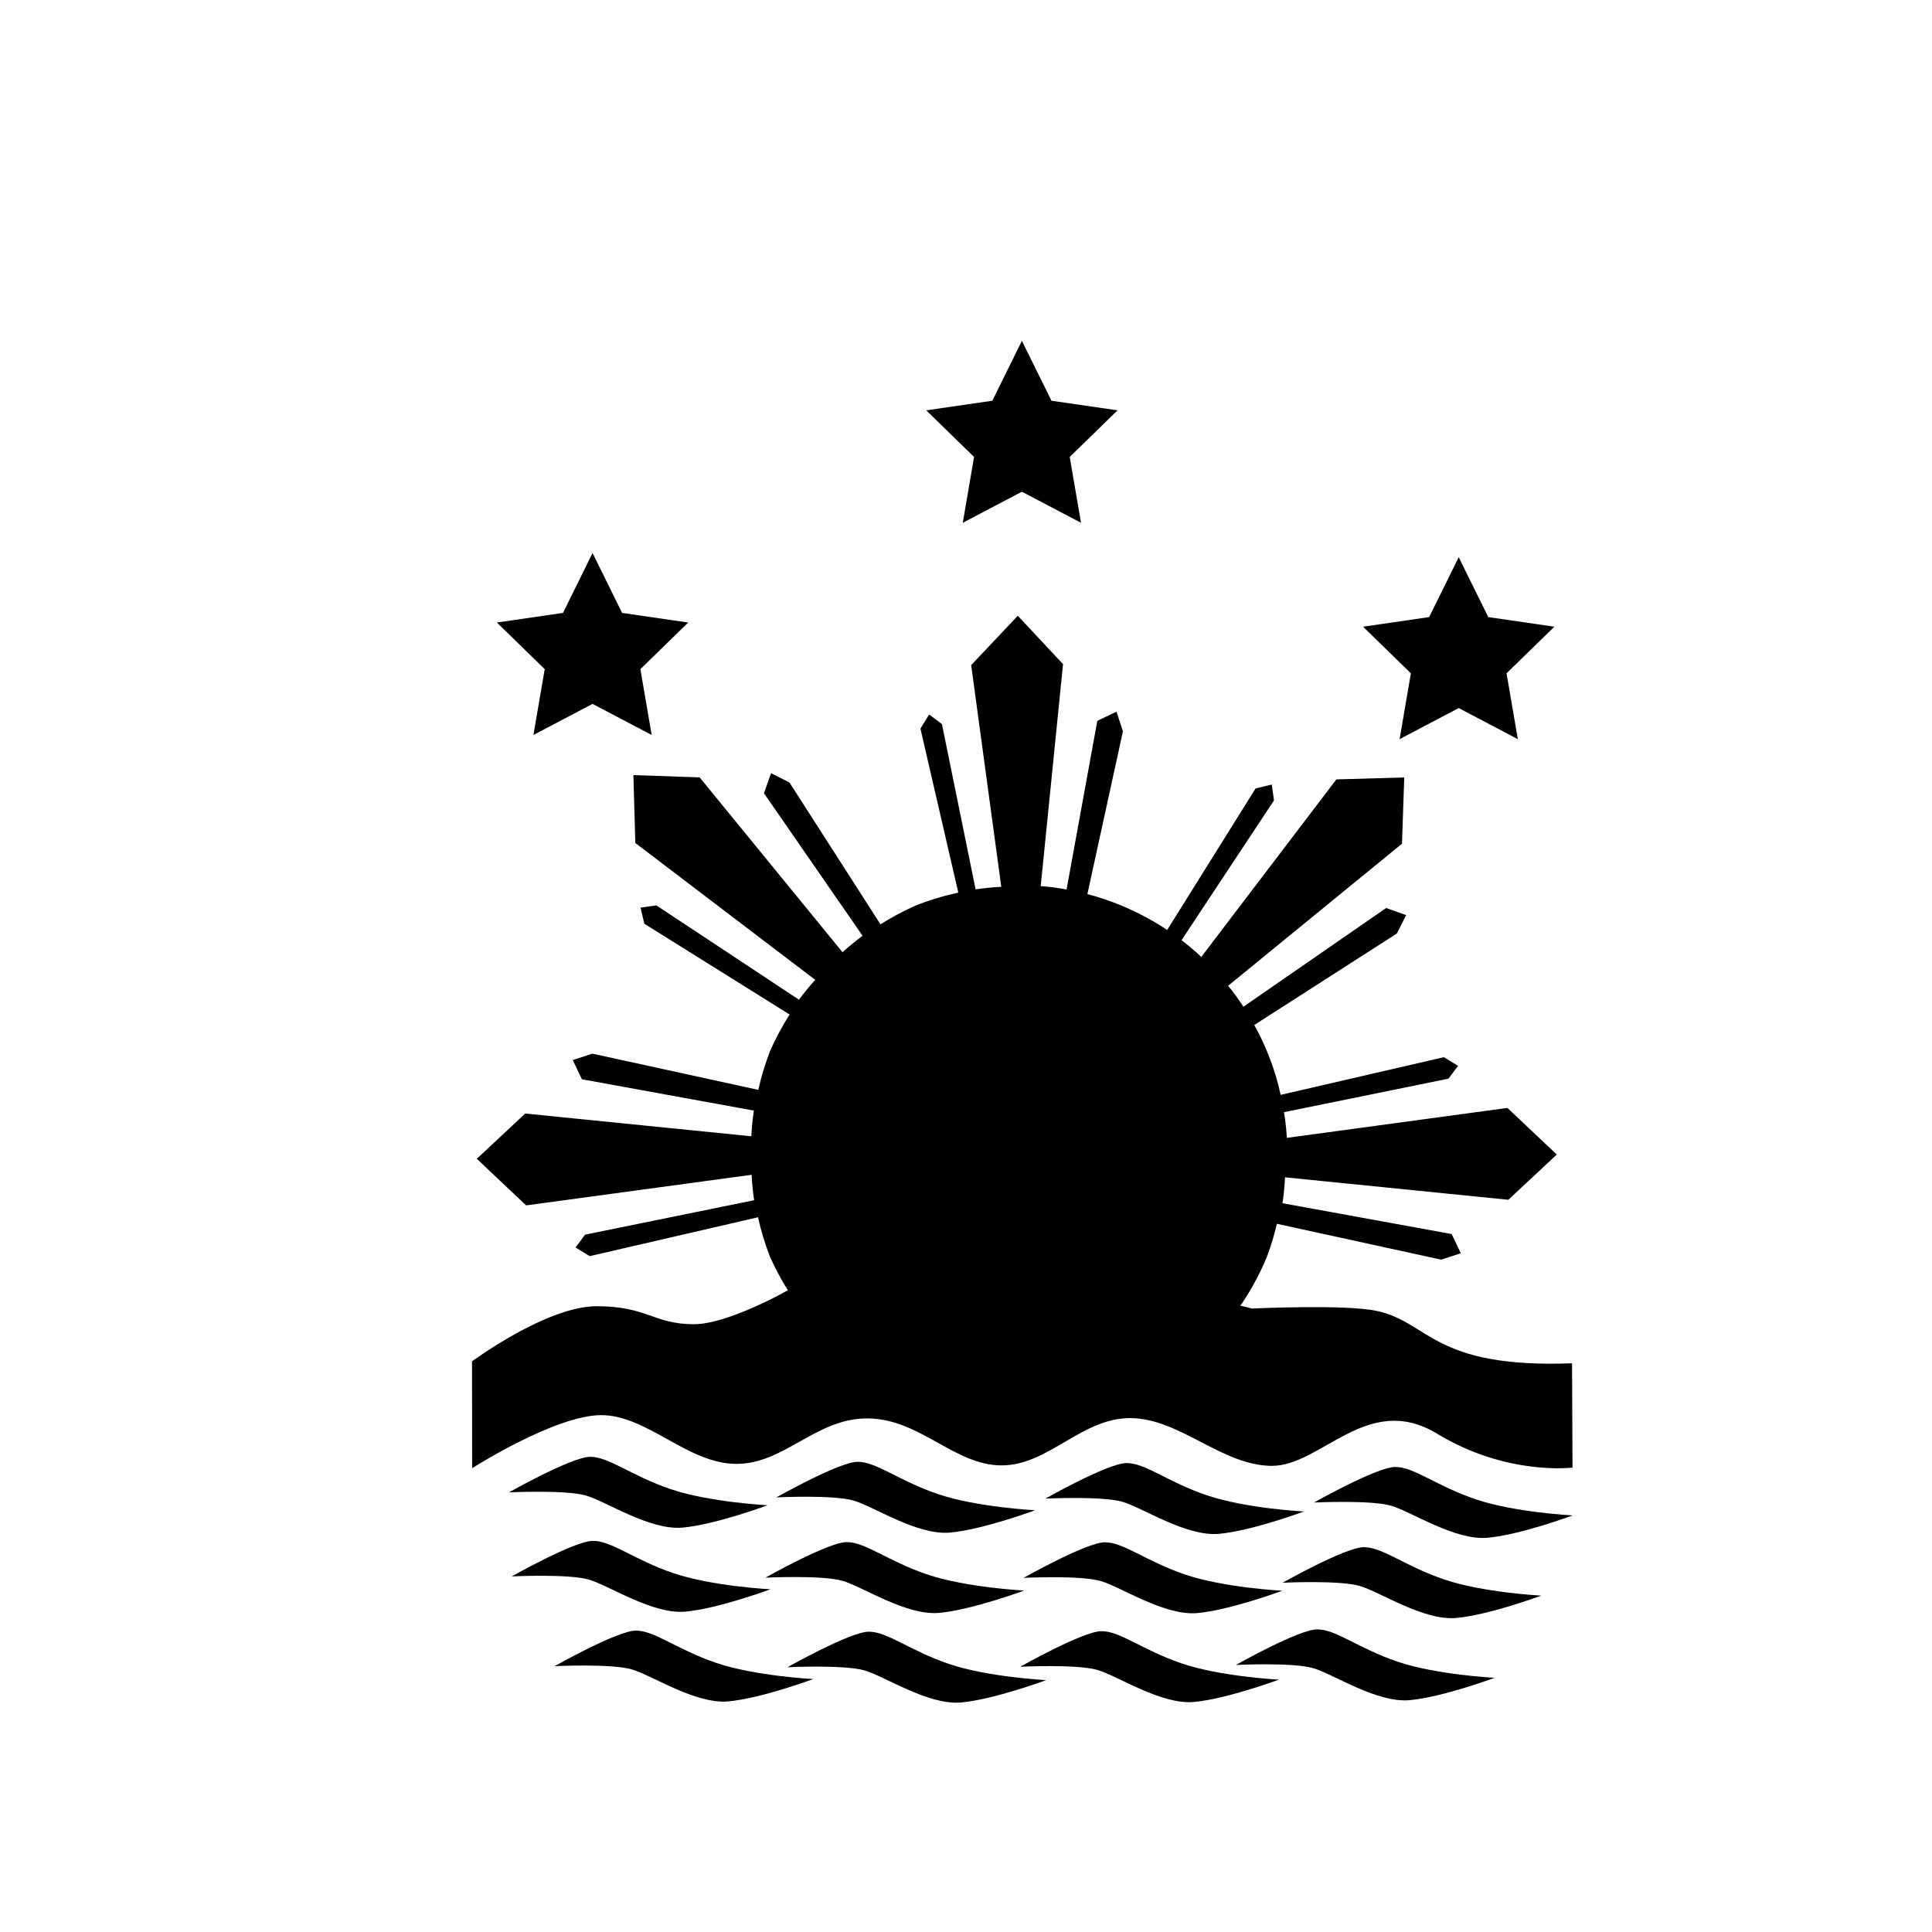 <?xml version="1.0" encoding="UTF-8"?>
<svg version="1.1" viewBox="0 0 270 270" xml:space="preserve" xmlns="http://www.w3.org/2000/svg">
    <path d="m 142.239,86.053 -6.515,6.898 4.207,30.984 c -1.201,0.06 -2.398,0.178 -3.588,0.353 l -4.707,-23.098 -1.789,-1.342 -1.213,1.98 5.293,22.917 c -2.038,0.437 -4.037,1.044 -5.974,1.812 -1.697,0.751 -3.336,1.628 -4.904,2.621 l -12.716,-19.817 -2.575,-1.309 -0.994,2.8 13.781,19.924 c -0.97,0.72 -1.904,1.487 -2.8,2.298 l -19.969,-24.435 -9.259,-0.316 0.271,9.485 25.14,19.129 c -0.802,0.887 -1.56,1.811 -2.274,2.77 l -19.93,-13.182 -2.213,0.316 0.542,2.258 20.296,12.68 c -1.042,1.632 -1.956,3.343 -2.734,5.115 -0.683,1.762 -1.233,3.573 -1.643,5.417 l -23.18,-5.06 -2.747,0.895 1.277,2.683 24.03,4.38 c -0.175,1.19 -0.293,2.387 -0.353,3.588 l -31.596,-3.178 -6.771,6.323 6.898,6.515 31.511,-4.278 c 0.06,1.189 0.177,2.375 0.35,3.553 l -23.621,4.814 -1.341,1.788 1.98,1.214 23.526,-5.433 c 0.417,1.887 0.979,3.74 1.681,5.54 0.72,1.61 1.553,3.168 2.492,4.662 -0.947,0.511 -1.924,1.045 -3.173,1.64 -0.826,0.393 -1.695,0.786 -2.578,1.153 -0.883,0.368 -1.779,0.71 -2.659,1.002 -0.88,0.292 -1.744,0.534 -2.562,0.701 -0.409,0.084 -0.806,0.149 -1.188,0.192 -0.382,0.043 -0.749,0.064 -1.097,0.06 -0.695,-0.008 -1.318,-0.052 -1.887,-0.125 -0.57,-0.073 -1.087,-0.174 -1.574,-0.293 -0.486,-0.119 -0.942,-0.257 -1.388,-0.404 -0.446,-0.147 -0.882,-0.303 -1.329,-0.458 -0.447,-0.155 -0.906,-0.31 -1.398,-0.455 -0.491,-0.145 -1.016,-0.28 -1.594,-0.396 -0.578,-0.116 -1.21,-0.212 -1.917,-0.28 -0.707,-0.068 -1.489,-0.107 -2.368,-0.107 -0.439,-3.3e-4 -0.892,0.03 -1.354,0.086 -0.462,0.056 -0.934,0.139 -1.413,0.244 -0.479,0.105 -0.964,0.233 -1.452,0.38 -0.488,0.147 -0.979,0.312 -1.47,0.493 -0.982,0.361 -1.962,0.782 -2.915,1.234 -0.953,0.452 -1.878,0.934 -2.748,1.415 -0.87,0.482 -1.684,0.964 -2.417,1.416 -0.733,0.452 -1.385,0.874 -1.927,1.235 -1.085,0.723 -1.735,1.205 -1.735,1.205 l 0.02,14.927 c 0,0 0.726,-0.463 1.914,-1.159 0.594,-0.348 1.304,-0.753 2.098,-1.188 0.793,-0.434 1.669,-0.898 2.596,-1.361 0.926,-0.463 1.903,-0.926 2.897,-1.361 0.994,-0.434 2.006,-0.84 3.002,-1.187 0.996,-0.347 1.978,-0.636 2.91,-0.839 0.466,-0.101 0.921,-0.181 1.359,-0.235 0.438,-0.054 0.861,-0.083 1.263,-0.082 0.402,3.2e-4 0.801,0.027 1.197,0.076 0.396,0.05 0.789,0.122 1.18,0.215 0.391,0.092 0.78,0.205 1.167,0.334 0.387,0.129 0.772,0.274 1.156,0.433 0.768,0.317 1.531,0.687 2.293,1.084 0.762,0.397 1.522,0.82 2.286,1.243 0.763,0.424 1.529,0.848 2.302,1.246 0.772,0.398 1.552,0.771 2.341,1.091 0.395,0.16 0.792,0.307 1.193,0.438 0.401,0.131 0.805,0.246 1.212,0.341 0.407,0.095 0.818,0.17 1.233,0.223 0.415,0.053 0.834,0.083 1.258,0.087 0.424,0.004 0.838,-0.018 1.244,-0.062 0.406,-0.044 0.805,-0.111 1.196,-0.196 0.392,-0.086 0.777,-0.191 1.157,-0.312 0.38,-0.121 0.754,-0.258 1.124,-0.408 0.74,-0.3 1.464,-0.651 2.181,-1.027 0.717,-0.376 1.428,-0.778 2.143,-1.18 0.715,-0.402 1.434,-0.803 2.167,-1.178 0.733,-0.376 1.48,-0.725 2.252,-1.024 0.386,-0.149 0.778,-0.285 1.177,-0.406 0.399,-0.12 0.806,-0.225 1.222,-0.31 0.415,-0.085 0.84,-0.15 1.274,-0.193 0.434,-0.043 0.878,-0.064 1.333,-0.058 0.455,0.005 0.901,0.035 1.337,0.087 0.437,0.052 0.865,0.126 1.286,0.218 0.42,0.092 0.833,0.204 1.239,0.33 0.406,0.127 0.806,0.269 1.199,0.423 0.788,0.309 1.553,0.668 2.305,1.052 0.751,0.383 1.489,0.792 2.221,1.199 0.732,0.407 1.458,0.814 2.187,1.195 0.729,0.381 1.461,0.736 2.204,1.041 0.372,0.152 0.746,0.292 1.124,0.416 0.378,0.124 0.76,0.232 1.147,0.321 0.387,0.089 0.779,0.159 1.177,0.207 0.398,0.048 0.801,0.074 1.212,0.075 0.411,8e-4 0.813,-0.024 1.21,-0.072 0.396,-0.048 0.786,-0.119 1.17,-0.209 0.384,-0.09 0.762,-0.2 1.136,-0.326 0.374,-0.126 0.744,-0.268 1.109,-0.424 0.732,-0.311 1.449,-0.673 2.161,-1.061 0.711,-0.388 1.417,-0.803 2.125,-1.218 0.708,-0.414 1.418,-0.828 2.138,-1.216 0.72,-0.388 1.451,-0.75 2.2,-1.06 0.375,-0.155 0.754,-0.297 1.139,-0.422 0.385,-0.125 0.776,-0.234 1.173,-0.324 0.397,-0.09 0.802,-0.159 1.213,-0.207 0.412,-0.047 0.831,-0.072 1.259,-0.07 0.428,0.002 0.853,0.029 1.274,0.079 0.421,0.05 0.84,0.122 1.255,0.213 0.415,0.091 0.828,0.202 1.239,0.329 0.411,0.127 0.819,0.27 1.225,0.425 0.813,0.311 1.62,0.674 2.423,1.062 0.803,0.388 1.603,0.803 2.404,1.218 0.801,0.414 1.602,0.829 2.408,1.219 0.806,0.389 1.617,0.754 2.436,1.067 0.41,0.157 0.821,0.3 1.236,0.428 0.414,0.128 0.831,0.24 1.251,0.333 0.42,0.093 0.843,0.166 1.27,0.218 0.427,0.051 0.857,0.08 1.291,0.084 0.434,0.003 0.867,-0.034 1.298,-0.106 0.431,-0.072 0.862,-0.179 1.292,-0.313 0.43,-0.135 0.861,-0.297 1.292,-0.481 0.431,-0.184 0.864,-0.389 1.298,-0.609 0.868,-0.44 1.743,-0.94 2.632,-1.446 0.889,-0.506 1.793,-1.019 2.719,-1.486 0.463,-0.234 0.931,-0.456 1.406,-0.66 0.474,-0.204 0.955,-0.39 1.443,-0.552 0.488,-0.162 0.984,-0.299 1.487,-0.405 0.503,-0.106 1.015,-0.18 1.536,-0.218 0.521,-0.037 1.051,-0.036 1.591,0.009 0.54,0.045 1.09,0.134 1.651,0.274 0.561,0.14 1.132,0.331 1.716,0.579 0.583,0.248 1.179,0.554 1.787,0.923 0.608,0.369 1.214,0.711 1.815,1.027 0.602,0.316 1.199,0.607 1.79,0.873 0.591,0.267 1.177,0.51 1.753,0.731 0.576,0.221 1.144,0.421 1.702,0.602 1.115,0.36 2.187,0.643 3.201,0.862 1.014,0.22 1.968,0.377 2.847,0.488 0.878,0.111 1.681,0.176 2.39,0.211 0.71,0.035 1.327,0.04 1.833,0.031 1.014,-0.018 1.588,-0.091 1.588,-0.091 l -0.066,-14.575 c -1.22,0.045 -2.367,0.062 -3.444,0.054 -1.077,-0.008 -2.087,-0.041 -3.034,-0.097 -0.947,-0.056 -1.833,-0.134 -2.663,-0.231 -0.83,-0.097 -1.604,-0.214 -2.329,-0.347 -0.725,-0.133 -1.401,-0.282 -2.034,-0.445 -0.633,-0.163 -1.223,-0.339 -1.777,-0.526 -0.554,-0.187 -1.071,-0.383 -1.559,-0.588 -0.487,-0.204 -0.945,-0.416 -1.379,-0.633 -0.867,-0.432 -1.639,-0.882 -2.368,-1.327 -0.729,-0.444 -1.414,-0.883 -2.107,-1.291 -0.692,-0.408 -1.393,-0.787 -2.151,-1.112 -0.379,-0.162 -0.772,-0.311 -1.187,-0.444 -0.415,-0.133 -0.85,-0.249 -1.313,-0.346 -0.557,-0.117 -1.247,-0.209 -2.027,-0.282 -0.78,-0.072 -1.65,-0.125 -2.569,-0.162 -1.838,-0.074 -3.871,-0.085 -5.763,-0.066 -1.893,0.018 -3.647,0.066 -4.927,0.109 -1.28,0.043 -2.088,0.081 -2.088,0.081 l -1.659,-0.414 c 0.086,-0.104 0.172,-0.209 0.257,-0.314 1.367,-2.046 2.53,-4.222 3.472,-6.496 0.566,-1.508 1.034,-3.051 1.401,-4.619 l 22.955,5.011 2.747,-0.895 -1.277,-2.683 -23.644,-4.31 c 0.177,-1.2 0.296,-2.408 0.357,-3.619 l 31.207,3.139 6.771,-6.323 -6.898,-6.515 -30.831,4.186 c -0.002,-0.07 -0.004,-0.14 -0.007,-0.21 -0.054,-0.818 -0.134,-1.634 -0.241,-2.447 -0.047,-0.311 -0.099,-0.622 -0.154,-0.932 l 22.993,-4.686 1.342,-1.789 -1.98,-1.213 -22.817,5.269 c -0.104,-0.492 -0.219,-0.983 -0.343,-1.471 -0.212,-0.792 -0.45,-1.577 -0.714,-2.353 -0.264,-0.776 -0.553,-1.544 -0.867,-2.301 -0.314,-0.757 -0.652,-1.504 -1.014,-2.24 -0.239,-0.472 -0.489,-0.938 -0.748,-1.399 l 19.921,-12.783 1.31,-2.575 -2.8,-0.993 -19.951,13.799 c -0.063,-0.102 -0.126,-0.204 -0.19,-0.305 -0.456,-0.682 -0.933,-1.348 -1.432,-1.998 -0.169,-0.21 -0.34,-0.419 -0.513,-0.625 l 24.299,-19.858 0.316,-9.258 -9.485,0.271 -18.883,24.816 c -0.254,-0.244 -0.511,-0.485 -0.771,-0.722 -0.616,-0.541 -1.25,-1.061 -1.901,-1.56 -0.028,-0.02 -0.057,-0.041 -0.085,-0.061 l 12.923,-19.537 -0.316,-2.213 -2.258,0.542 -12.356,19.778 c -0.651,-0.434 -1.316,-0.847 -1.994,-1.239 -0.71,-0.41 -1.433,-0.797 -2.169,-1.16 -0.735,-0.362 -1.482,-0.701 -2.24,-1.014 -0.757,-0.314 -1.525,-0.603 -2.301,-0.866 -0.776,-0.264 -1.561,-0.502 -2.353,-0.714 -0.031,-0.007 -0.062,-0.015 -0.093,-0.022 l 4.965,-22.744 -0.895,-2.747 -2.683,1.277 -4.297,23.577 c -0.603,-0.115 -1.209,-0.215 -1.817,-0.3 -0.597,-0.073 -1.196,-0.133 -1.796,-0.177 l 3.12,-31.02 z" style="paint-order:stroke fill markers"/>
    <path d="m 71.123,208.563 c 0,0 8.714,-4.926 11.316,-4.971 2.601,-0.045 5.764,2.639 11.229,4.499 5.465,1.86 13.609,2.271 13.609,2.271 0,0 -7.281,2.702 -11.87,3.122 -4.59,0.42 -10.643,-3.645 -13.505,-4.476 -2.862,-0.832 -10.778,-0.445 -10.778,-0.445 z" style="paint-order:stroke fill markers"/>
    <path d="m 108.503,209.26 c 0,0 8.714,-4.926 11.316,-4.971 2.601,-0.045 5.764,2.639 11.229,4.499 5.465,1.86 13.608,2.271 13.608,2.271 0,0 -7.281,2.702 -11.87,3.122 -4.59,0.42 -10.643,-3.645 -13.505,-4.476 -2.862,-0.832 -10.778,-0.445 -10.778,-0.445 z" style="paint-order:stroke fill markers"/>
    <path d="m 146.085,209.434 c 0,0 8.714,-4.926 11.316,-4.971 2.601,-0.045 5.764,2.639 11.229,4.499 5.465,1.86 13.609,2.271 13.609,2.271 0,0 -7.281,2.702 -11.87,3.122 -4.59,0.42 -10.643,-3.645 -13.505,-4.476 -2.862,-0.832 -10.778,-0.445 -10.778,-0.445 z" style="paint-order:stroke fill markers"/>
    <path d="m 183.63,209.983 c 0,0 8.714,-4.926 11.316,-4.971 2.601,-0.045 5.764,2.639 11.229,4.499 5.465,1.86 13.609,2.271 13.609,2.271 0,0 -7.281,2.702 -11.87,3.122 -4.59,0.42 -10.643,-3.645 -13.505,-4.476 -2.862,-0.832 -10.778,-0.445 -10.778,-0.445 z" style="paint-order:stroke fill markers"/>
    <path d="m 71.511,220.306 c 0,0 8.714,-4.926 11.316,-4.971 2.601,-0.045 5.764,2.639 11.229,4.499 5.465,1.86 13.609,2.271 13.609,2.271 0,0 -7.281,2.702 -11.87,3.122 -4.59,0.42 -10.643,-3.645 -13.505,-4.476 -2.862,-0.832 -10.778,-0.445 -10.778,-0.445 z" style="paint-order:stroke fill markers"/>
    <path d="m 106.97,220.482 c 0,0 8.714,-4.926 11.316,-4.971 2.601,-0.045 5.764,2.639 11.229,4.499 5.465,1.86 13.609,2.271 13.609,2.271 0,0 -7.281,2.702 -11.87,3.122 -4.59,0.42 -10.643,-3.645 -13.505,-4.476 -2.862,-0.832 -10.778,-0.445 -10.778,-0.445 z" style="paint-order:stroke fill markers"/>
    <path d="m 143.051,220.508 c 0,0 8.714,-4.926 11.316,-4.971 2.601,-0.045 5.764,2.639 11.229,4.499 5.465,1.86 13.609,2.271 13.609,2.271 0,0 -7.281,2.702 -11.87,3.122 -4.59,0.42 -10.643,-3.645 -13.505,-4.476 -2.862,-0.832 -10.778,-0.445 -10.778,-0.445 z" style="paint-order:stroke fill markers"/>
    <path d="m 179.246,221.192 c 0,0 8.714,-4.926 11.316,-4.971 2.601,-0.045 5.764,2.639 11.229,4.499 5.465,1.86 13.608,2.271 13.608,2.271 0,0 -7.281,2.702 -11.87,3.122 -4.59,0.42 -10.643,-3.645 -13.505,-4.476 -2.862,-0.832 -10.778,-0.445 -10.778,-0.445 z" style="paint-order:stroke fill markers"/>
    <path d="m 77.505,232.851 c 0,0 8.714,-4.926 11.316,-4.971 2.601,-0.045 5.764,2.639 11.229,4.499 5.465,1.86 13.608,2.271 13.608,2.271 0,0 -7.281,2.702 -11.87,3.122 -4.59,0.42 -10.643,-3.645 -13.505,-4.476 -2.862,-0.832 -10.778,-0.445 -10.778,-0.445 z" style="paint-order:stroke fill markers"/>
    <path d="m 110.048,233.002 c 0,0 8.714,-4.926 11.316,-4.971 2.601,-0.045 5.764,2.639 11.229,4.499 5.465,1.86 13.609,2.271 13.609,2.271 0,0 -7.281,2.702 -11.87,3.122 -4.59,0.42 -10.643,-3.645 -13.505,-4.476 -2.862,-0.832 -10.778,-0.445 -10.778,-0.445 z" style="paint-order:stroke fill markers"/>
    <path d="m 142.58,232.931 c 0,0 8.714,-4.926 11.316,-4.971 2.601,-0.045 5.764,2.639 11.229,4.499 5.465,1.86 13.609,2.271 13.609,2.271 0,0 -7.281,2.702 -11.87,3.122 -4.59,0.42 -10.643,-3.645 -13.505,-4.476 -2.862,-0.832 -10.778,-0.445 -10.778,-0.445 z" style="paint-order:stroke fill markers"/>
    <path d="m 172.723,232.679 c 0,0 8.714,-4.926 11.316,-4.971 2.601,-0.045 5.764,2.639 11.229,4.499 5.465,1.86 13.609,2.271 13.609,2.271 0,0 -7.281,2.702 -11.87,3.122 -4.59,0.42 -10.643,-3.645 -13.505,-4.476 -2.862,-0.832 -10.778,-0.445 -10.778,-0.445 z" style="paint-order:stroke fill markers"/>
    <path d="m 82.81,77.286 -4.131,8.371 -9.238,1.342 6.684,6.516 -1.578,9.2 8.262,-4.343 8.263,4.343 -1.578,-9.2 6.684,-6.516 -9.237,-1.342 z" style="paint-order:stroke fill markers"/>
    <path d="m 142.811,47.632 -4.131,8.371 -9.238,1.342 6.684,6.516 -1.578,9.2 8.262,-4.343 8.263,4.343 -1.578,-9.2 6.684,-6.516 -9.237,-1.342 z" style="paint-order:stroke fill markers"/>
    <path d="m 203.857,77.869 -4.131,8.371 -9.238,1.342 6.684,6.516 -1.578,9.2 8.262,-4.343 8.263,4.343 -1.578,-9.2 6.684,-6.516 -9.237,-1.342 z" style="paint-order:stroke fill markers"/>
    <path d="" style="paint-order:stroke fill markers"/>
</svg>
